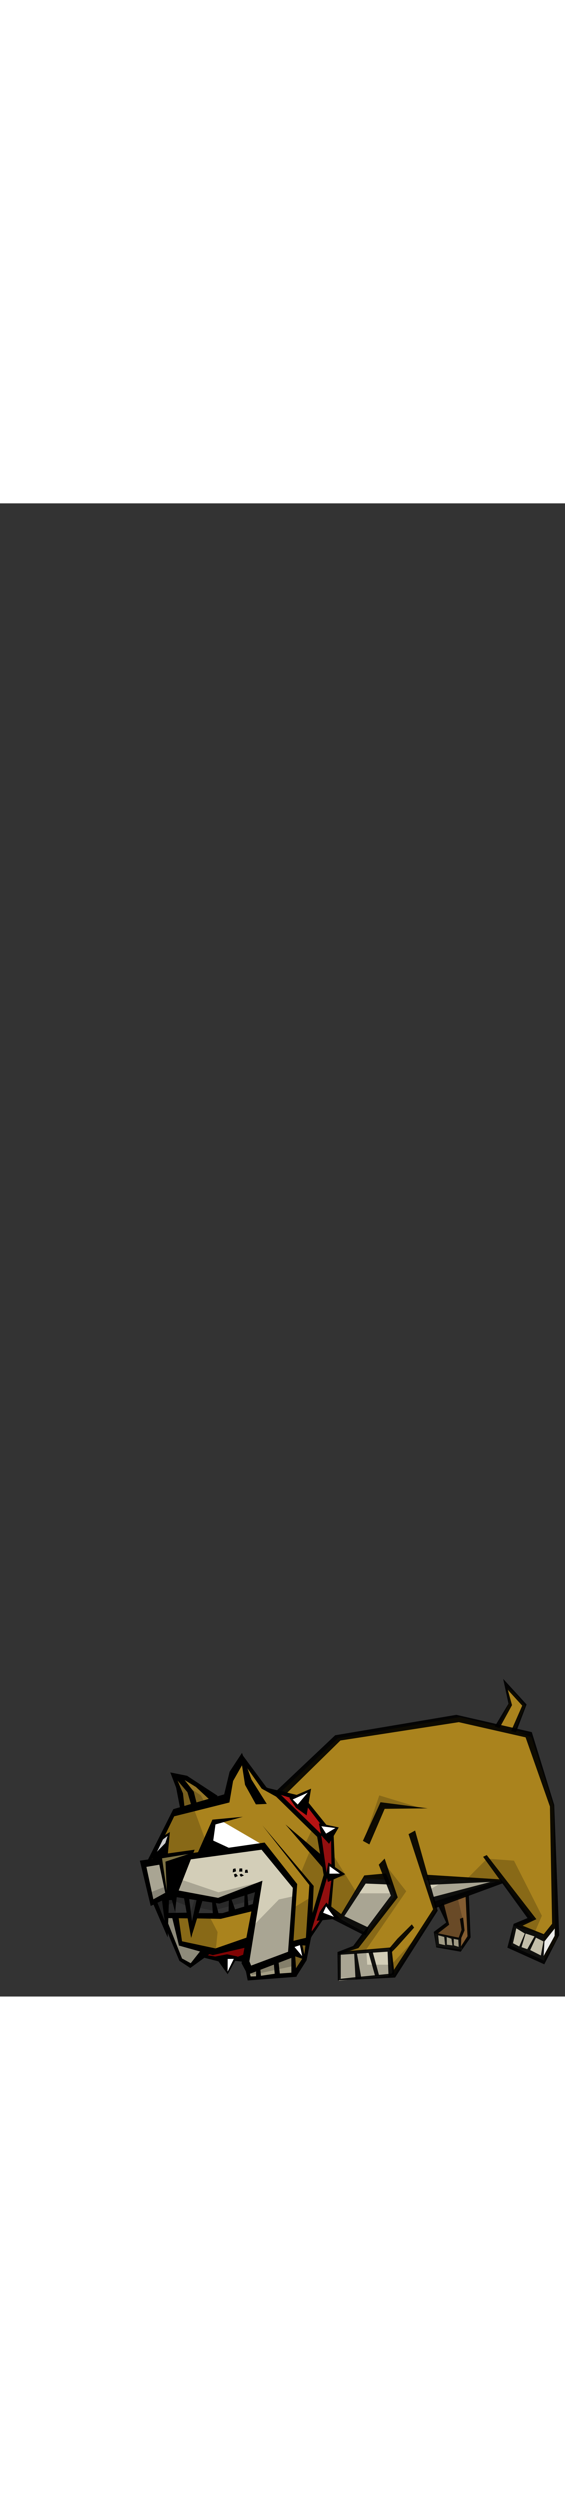 <svg id="pet14" class="pets" width="86" height="380" viewBox="202.715 584.407 144 380.048" preserveAspectRatio="xMidYMid meet" xmlns="http://www.w3.org/2000/svg"><rect x="202.715" y="584.407" width="144" height="380.048" fill="#333333" stroke="none"/> <defs id="svgEditorDefs"> <path id="svgEditorClosePathDefs" class="lines" fill="black" style="stroke-width: 0px; stroke: none;"/> <pattern id="pattern-0" x="0" y="0" width="20" height="20" patternUnits="userSpaceOnUse" viewBox="0 0 100 100"> <path d="M 0 0 L 50 0 L 50 100 L 0 100 Z" style="fill: black;"/> </pattern> </defs> <g transform="matrix(0.052, 0, 0, 0.057, 229.693, 876.153)" style=""> <g id="layer3" transform="translate(1804.6 614.29)"> <path id="path7318" style="fill:#aa831d" d="m-1582.2 325.35 117.68-217.06 248.44-57.533 31.382-104.61 57.533-65.379 52.304 57.533 44.457 62.764 71.262 38.11 203.33 181.56 26.152 141.22-2.615 36.612-57.534 196.14-28.767 60.149 5.23 20.921-20.921 15.691h-47.073-18.306l20.921-251.06-156.91-183.06-245.82 36.612-91.53 13.076h-15.691v-20.921l-122.91 18.306-41.842 7.846z"/> <path id="path7322" style="fill:#b2ae9a" d="m-1508.9 573.79 52.304 2.615 10.46 75.84 10.461 41.842 112.45 33.997-13.076 31.382-36.612 31.382-26.152 7.846-41.842-31.382-49.688-109.84-23.537-49.688z"/> <path id="path7324" style="fill:#aa831d" d="m-1464.5 576.4 26.152 122.91 183.06 36.612 149.06-39.227 28.766-156.91-172.6 39.227-112.45-7.846-18.306 67.994-20.921-65.379z"/> <path id="path7334" style="fill:#ffffff" d="m-1281.4 152.75 81.07 128.14-109.84-31.382z"/> <path id="path7336" style="fill:#ffffff" d="m-1503.7 212.9-54.918 91.53 54.918-7.845z"/> <path id="path7338" style="fill:#ffffff" d="m-1558.6 283.51 28.766-57.534 33.997-15.691-7.845 75.84-54.918 15.691-7.846-20.921z"/> <path id="path7340" style="fill:#ffffff" d="m-1268.4 157.98 32.237-6.583 213.37 113.22-275.63 21.328z"/> <path id="path7342" style="fill:#b61313" d="m-1006.8 11.53 135.99 115.07 115.07 86.3 26.152 162.14v36.612l-49.216 151.99-29.239 70.294 2.615 36.612 39.227-52.303 31.382-36.612-15.691-15.691 15.691-23.536 10.461-18.306 18.306 13.076 15.691-133.37-20.921-5.23-2.615-26.152 5.23-28.767 20.921 7.846-5.23-125.53-13.076-5.23-18.306 2.615-20.921-23.536-7.846-33.997 18.306-2.615-96.761-96.761-20.921 26.152-26.152-10.461-15.691-31.382-5.23-18.306z"/> <path id="path7345" style="fill:#967726" d="m-1432 106.98-13.903-75.075-25.025-83.416 55.611 13.903 61.172 19.464 66.733 58.391 22.245 25.025-108.44 19.464z"/> <path id="path7347" style="fill:#aa831d" d="m-939.82 15.22 272.49-233.57 597.82-94.538 339.23 75.075-189.08-22.244 47.269-22.244 44.489-94.538-8.342-66.733 36.147 25.025 50.05 55.611-52.83 114 83.416 25.025 108.44 308.64 8.342 542.21 8.342 50.05-63.952 97.319-2.78-94.538-125.12-63.952 75.075-22.244-147.37-172.39-372.59-11.122 47.269 133.47-208.54 294.74-16.683-111.22-241.91 16.683 72.294-33.366 183.52-225.22-30.586-75.075h-111.22l-114 180.74-50.05-47.269-2.78-25.025 8.342-119.56 55.611-13.903-52.83-33.366-5.561-136.25 33.366-36.147-72.294-13.903-86.197-91.758 19.464-58.391-72.294 27.805z"/> <path id="path7349" style="fill:#d3ceb8" d="m-650.65 590.79 33.366-72.294 77.855-111.22 116.78 5.561 33.366 72.294-139.03 166.83z"/> <path id="path7351" style="fill:#d3ceb8" d="m-237.09 416.27 40.479 95.414 303.59-89.632-245.76-11.565z"/> <path id="path7353" style="fill:#d3ceb8" d="m193.72 618.66-11.565 89.632 161.92 66.501-2.891-112.76z"/> <path id="path7355" style="fill:#d3ceb8" d="m-190.83 653.36 5.783 57.827 127.22 14.457-8.674-46.261z"/> <path id="path7357" style="fill:#d3ceb8" d="m-665.01 742.99 2.891 121.44 263.11-23.131-14.457-121.44z"/> <path id="path7359" style="fill:#835c31" d="m-160.49 521.82 29.645 82.802-12.267 15.334-43.956 31.69 39.868 12.267 78.713 13.289v48.046l43.956-59.29-7.156-187.07z"/> <path id="path7361" style="fill:#a59f85" d="m-971.13 777.38 87.913-28.623v94.046l-220.8 14.311-2.044-32.712z"/> <path id="path7363" style="fill:#785f1f" d="m-885.26 744.67 4.089 82.802 40.89-61.335 26.578-65.424-31.69-9.2 2.045 24.534 3.067 27.601-2.045 16.356-17.378-10.222z"/> </g> <g id="layer4" transform="translate(1804.6 614.29)"> <path id="path7366" style="opacity:0.201;fill:#000000" d="m-692.22 300.94 118.41 173.06h173.06l-100.19 145.73-45.541 22.77-136.62-77.42-31.879-27.325 22.77-127.51 50.095-18.216-59.203-40.987z"/> <path id="path7368" style="opacity:0.201;fill:#000000" d="m-214.04 455.78 86.528-45.541 81.974 9.108 109.3-100.19 132.07 9.108 136.62 245.92-36.433 77.42 54.649 22.77-13.662 63.757l-154.85-63.77 13.67-59.2 77.42-27.33-145.74-177.61-173.05 72.87-154.84 36.43z"/> <path id="path7372" style="opacity:0.201;fill:#000000" d="m-159.39 524.09 77.42-36.433 31.879 122.96-18.216 63.757v22.77l-113.85-13.662v-45.541l45.541-31.879z"/> <path id="path7374" style="opacity:0.201;fill:#000000" d="m-446.3 332.81 113.85 132.07-195.83 259.58 4.554 68.312h118.41l132.07-132.07-109.3 182.16-282.35 9.108-4.554-113.85 91.082-27.325 186.72-218.6z"/> <path id="path7376" style="opacity:0.201;fill:#000000" d="m-537.38 232.62 72.866-195.83 214.04 59.203-195.83-9.108z"/> <path id="path7379" style="opacity:0.201;fill:#000000" d="m-746.87 223.52 81.974-40.987-36.433 40.987 13.662 109.3 4.554 27.325 50.095 36.433-68.312 13.662-9.108 132.07 40.987 50.095-72.866-9.108-54.649 77.42-27.325 18.216-22.77 9.108 9.108 72.866-50.095-54.649 22.77-18.216h50.095l13.662-31.879 13.662-59.203 54.649-182.16-18.216-173.06z"/> <path id="path7381" style="opacity:0.201;fill:#000000" d="m-883.5 537.75 91.082-50.095v-40.987l-54.649-68.312 45.541-100.19 36.433 27.325-59.203-59.203 36.433-68.312 45.541 77.42 18.216 113.85-18.216 86.528-59.203 154.84-9.108 72.866-45.541 9.108-40.987 4.554z"/> <path id="path7642" style="opacity:0.916;fill-rule:evenodd;color:#000000;enable-background:accumulate;fill:#890101" d="m-1332.5 753.37 66.204 14.949 53.39-14.949 68.339 12.814 29.898-6.407 4.272-61.933-177.26 42.712-40.576-2.135z"/> </g> <g id="layer2" transform="translate(1804.6 614.29)"> <path id="path7313" style="fill:#000000" d="m-869.76 846.64-239.51 16.531-13.094-60.398 21.176 16.639 6.158 25.867 26.494-0.627 0.626-34.316 19.664-4.538 3.912 36.455 67.334-9.076-4.69-48.556 22.689-12.101 6.936 59.512 56.853-3.652-0.26-78.549 18.152-7.563z"/> <path id="path7378" style="fill:#000000" d="m-1599.5 326.07 125.66-227.9 249.2-66.026 26.624-101.17 60.702-84.13 45.792 118.21 75.611 109.69-53.247 2.13-53.247-87.325-14.909-87.325-43.663 70.286-18.104 95.845-270.5 61.767-100.1 187.43z"/> <path id="path7380" style="fill:#000000" d="m-1439.8 98.174-20.234-95.845-28.753-68.156 82 14.909 150.16 89.455-29.818 25.559-76.676-64.961-55.377-30.883 44.665 51.848 17.102 61.036-25.559 10.649-22.364-69.221-48.59-52.182 26.561 57.173 8.185 66.36z"/> <path id="path7382" style="fill:#000000" d="m-1138.7-148.35 120.99 148.78 66.821 30.245 201.17 178.25 29.818 193.82-76.676 236.42-2.13-55.377l61.76-191.68-31.95-170.39-200.8-179.32-71.01-35.862-88.1-114.12z"/> <path id="path7384" style="fill:#000000" d="m-924.37 166.33 187.43 198.08-8.52-59.637z"/> <path id="path7386" style="fill:#000000" d="m-1037.3 170.59 230.03 266.24-19.169 268.37 29.818-36.208 10.649-227.9z"/> <path id="path7390" style="fill:#000000" d="m-1637.9 328.2 611.28-80.936 159.74 185.3-23.429 328-219.38 76.676-29.818-51.117 66.026-317.35-174.65 51.117-217.25-29.818-36.208 4.26-83.066 36.208z"/> <path id="path7392" style="fill:#d3ceb8" d="m-1605.9 355.89 34.078 144.83 72.416-36.208 44.728-4.26 200.21 34.078 217.25-76.676-63.896 359.95 8.519 19.169 181.04-61.767 23.429-285.4-153.35-170.39-342.91 42.598z"/> <path id="path7388" style="fill:#000000" d="m-1552.7 302.64 183.17-23.429-95.844 223.64-40.468 2.13z"/> <path id="path7401" style="fill:#000000" d="m-1574 517.76 72.417 153.35 6.389-172.52-17.039-10.65-19.169 4.26 14.909 104.36-38.338-87.325z"/> <path id="path7403" style="fill:#000000" d="m-1422.8 487.94 36.208 185.3 57.507-172.52-27.688-10.65-25.559 108.62-14.909-108.62z"/> <path id="path7405" style="fill:#000000" d="m-1510.1 561.7 112.88-1.345 6.39 25.559-112.88-1.345z"/> <path id="path7407" style="fill:#000000" d="m-1484.5 492.2 19.169 63.896 8.519-68.156z"/> <path id="path7409" style="fill:#000000" d="m-1361 562.49h127.79l164-44.728-8.519 34.078-164 36.208-123.53-2.13z"/> <path id="path7411" style="fill:#000000" d="m-1284.3 504.98 4.259 63.897 29.819 2.13-17.921-62.411z"/> <path id="path7413" style="fill:#000000" d="m-1203.4 564.62 2.13-66.026 10.65-2.13 23.428 59.637z"/> <path id="path7415" style="fill:#000000" d="m-1126.7 545.45 2.13-74.546h12.779l6.39 66.026z"/> <path id="path7436" style="fill:#000000" d="m-1356.7 298.38 74.546-153.35 149.09-12.779-134.18 34.078-19.169 125.66z"/> <path id="path7438" style="fill:#000000" d="m-1501.6 306.9 10.649-106.49-29.818 17.039v-14.909l-14.91 38.338 34.079-23.429-34.079 95.845z"/> <path id="path7440" style="fill:#000000" d="m-1506 243.09-70.097 65.945 2.129 25.559 31.949 2.13 21.299-27.688z"/> <path id="path7442" style="fill:#000000" d="m-1292.8 232.36 95.845 40.468-110.75 25.559z"/> <path id="path7444" style="fill:#9f9156" d="m-1529.3 317.55 23.429 144.83-6.39-129.92 112.88-34.078z"/> <path id="path7446" style="fill:#000000" d="m-1480.3 579.53 34.079 127.79 166.13 42.598 172.52-36.208 14.909-48.987-174.65 55.377-164-31.948-17.039-108.62z"/> <path id="path7450" style="fill:#000000" d="m-1514.3 622.13 70.286 153.35 53.248 31.948 106.49-70.286-48.988-14.909-55.377 63.897-42.597-21.299-72.416-166.13z"/> <path id="path7452" style="fill:#000000" d="m-894.55 688.15 87.325-19.169-14.909 38.338-78.806-4.26z"/> <path id="path7458" d="m-905.2 48.496 106.49-41.907-21.84 119.27-51.88-33.845z" style="fill:#000000"/> <path id="path7462" d="m-760.46 161.62 97.149 18.288-47.306 72.93-38.823-37.868z" style="fill:#000000"/> <path id="path7466" style="fill:#000000" d="m-713.99 336.4 82.684 52.185-84.755 34.786-8.911-33.614z"/> <path id="path7470" style="fill:#000000" d="m-723.76 515.09 63.35 70.991-110.83 10.616 15.191-40.113z"/> <path id="path7454" style="fill:#000000" d="m-847.92 677.4 21.693 93.631-81.56-25.405 14.259-42.066z"/> <path id="path7460" d="m-888.82 54.943 73.727-30.624-49.151 53.19z" style="fill:#ffffff"/> <path id="path7464" d="m-748.4 174.45 69.093 8.091-45.872 24.944z" style="fill:#ffffff"/> <path id="path7468" style="fill:#ffffff" d="m-707.99 352.96 50.424 32.932-51.103 0.425z"/> <path id="path7472" style="fill:#ffffff" d="m-725.14 532.1 38.531 47.116-53.035-18.452z"/> <path id="path7456" style="fill:#ffffff" d="m-853.51 705.41 11.199 49.155-37.614-40.904z"/> <path id="path7484" style="fill:#000000" d="m-1159 756.31-48.712 78.922-61.707-78.677 58.818-10.336z"/> <path id="path7486" style="fill:#ffffff" d="m-1177.5 766.69-30.371 56.83 0.355-56.543z"/> <path id="path7488" style="fill:#000000" d="m-1037.3-1.931 176.78 38.338-25.559 14.909-146.96-40.468z"/> <path id="path7490" style="fill:#000000" d="m-817.88 61.966 97.975 110.75h-25.559l-78.806-93.715z"/> <path id="path7492" style="fill:#000000" d="m-687.95 217.45 6.39 142.7-17.039-8.52-2.13-119.27z"/> <path id="path7494" style="fill:#000000" d="m-687.95 407.01-12.779 136.31-14.909-12.779 17.039-121.4z"/> <path id="path7496" style="fill:#000000" d="m-734.81 583.79-72.416 97.975 2.13-25.559 59.637-74.546z"/> <path id="path7498" style="fill:#000000" d="m-1313.8 749.17 71.203 11.484 4.594 20.672-98.766-22.969z"/> <path id="path7500" style="fill:#000000" d="m-1173.7 762.95 39.047-13.781 18.375-4.594 2.297 22.969v13.781l-66.61-6.891z"/> <path id="path7601" style="opacity:0.916;fill-rule:evenodd;color:#000000;enable-background:accumulate;fill:#000000" d="m-968.39 16.143 287.71-247.94 594.13-91.225 369.58 77.19 109.94 325.13 24.342 581.92-72.933 129.85-181.09-74.527 30.859-106.27 67.834-25.73l-217.54-273.67 17.841-7.69 243.26 286.33-67.68 29.1 103.94 37.71 40.76-46.5-10.64-523.5-119.3-308.76-327.47-67.84-580.1 81.87-266.65 238.59z"/> <path id="path7603" style="opacity:0.916;fill-rule:evenodd;color:#000000;enable-background:accumulate;fill:#d3ceb8" d="m207.05 630.24-16.05 66.608 30.495 14.445 27.285-57.781z"/> <path id="path7605" style="opacity:0.916;fill-rule:evenodd;color:#000000;enable-background:accumulate;fill:#d3ceb8" d="m252.79 653.52-20.063 60.991 28.088 8.828 35.31-56.978z"/> <path id="path7607" style="opacity:0.916;fill-rule:evenodd;color:#000000;enable-background:accumulate;fill:#d3ceb8" d="m303.35 671.97-28.088 55.373 52.163 24.075 12.84-62.596z"/> <path id="path7609" style="opacity:0.916;fill-rule:evenodd;color:#000000;enable-background:accumulate;fill:#ffffff" d="m345.08 688.83 50.558-57.781-0.802 32.903-53.768 89.881z"/> <path id="path7611" style="opacity:0.916;fill-rule:evenodd;color:#000000;enable-background:accumulate;fill:#000000" d="m131.61 411.96-364.34-20.865 12.84 44.94 300.14-12.84-282.48 67.411 10.643 50.052 326.41-109.44 9.63-3.21z"/> <path id="path7613" style="opacity:0.916;fill-rule:evenodd;color:#000000;enable-background:accumulate;fill:#000000" d="m-25.68 479.37 8.792 191.51-48.336 63.967-120.03-19.446-12.166-69.108 60.991-41.73-38.52-73.831 25.68-14.445 27.285 97.906-54.571 38.52 101.23 19.26 14.259-35.112-8.338-49.118 15.779-5.439 7.08 57.569-16.05 33.705-1.605 37.264 32.1-45.289-9.63-181.37z"/> <path id="path7615" style="opacity:0.916;fill-rule:evenodd;color:#000000;enable-background:accumulate;fill:#ada890" d="m-175.75 661.54 4.013 37.718 29.693 6.42-4.013-36.915z"/> <path id="path7617" style="opacity:0.916;fill-rule:evenodd;color:#000000;enable-background:accumulate;fill:#ada890" d="m-134.02 669.57 0.93 33.868 27.157 3.047-4.815-29.693z"/> <path id="path7619" style="opacity:0.916;fill-rule:evenodd;color:#000000;enable-background:accumulate;fill:#ada890" d="m-99.511 677.59 0.803 28.89 23.401 6.513-1.733-31.391z"/> <path id="path7621" style="opacity:0.916;fill-rule:evenodd;color:#000000;enable-background:accumulate;fill:#000000" d="m-321 209.73 32.1-16.05 110.75 357.92-208.65 298.53-280.88 12.84-1.605-126.8 77.041-27.285 184.58-224.7-59.386-138.03 28.89-27.285 64.201 173.34-192.6 226.31-86.671 25.68v110.75l248.78-22.47 203.84-287.3z"/> <path id="path7623" style="opacity:0.916;fill-rule:evenodd;color:#000000;enable-background:accumulate;fill:#000000" d="m-659.66 734.57h8.025l247.17-19.26 14.445 117.17-28.89 17.655-4.815-115.56-242.36 14.445z"/> <path id="path7625" style="opacity:0.916;fill-rule:evenodd;color:#000000;enable-background:accumulate;fill:#000000" d="m-587.44 742.59 6.42 115.56 28.89-3.21-22.47-115.56z"/> <path id="path7627" style="opacity:0.916;fill-rule:evenodd;color:#000000;enable-background:accumulate;fill:#000000" d="m-516.82 739.38 32.1 104.33 19.26-3.21-32.1-107.54z"/> <path id="path7629" style="opacity:0.916;fill-rule:evenodd;color:#000000;enable-background:accumulate;fill:#000000" d="m-417.3 721.73 41.73-44.94 70.621-64.201 11.235 14.445-81.856 83.461-28.89 27.285z"/> <path id="path7631" style="opacity:0.916;fill-rule:evenodd;color:#000000;enable-background:accumulate;fill:#000000" d="m-431.27 385.03-106.68 9.079-113.49 172.51-52.206-36.317v13.619l36.317 43.127-37.257-2.833 153.02 70.928 20.429 6.809 15.889-34.048-120.3-52.206 104.41-145.27 122.57 4.54z"/> <path id="path7633" style="opacity:0.916;fill-rule:evenodd;color:#000000;enable-background:accumulate;fill:#000000" d="m-544.76 239.76 31.778 15.889 74.905-158.89 211.09-2.27-231.52-27.238z"/> <path id="path7635" style="opacity:0.916;fill-rule:evenodd;color:#000000;enable-background:accumulate;fill:#000000" d="m101.49-270.95 67.444-101.82-26.262-110.9 114.79 114.47-51.881 124.2-24-5.516 54.476-113.49-70.365-70.365 20.429 68.095-61.286 102.14z"/> <path id="path7639" style="opacity:0.916;fill-rule:evenodd;color:#000000;enable-background:accumulate;fill:#000000" d="m-948.79 764.09 63.555-18.159"/> <path id="path7315" style="fill:#000000" d="m-870.65 844.86 49.845-71.804 22.888-105.75-25.67 19.253-8.841 64.914-5.395 8.651-39.243 54.786z"/> <path id="path7383" style="opacity:0.201;fill:#000000" d="m-1097.5 633.38 141.18-132.07 68.312-13.662-4.554 250.48 13.662 59.203-209.49 40.987-36.433-54.649z"/> <path id="path7387" style="opacity:0.201;fill:#000000" d="m-1443.6 410.23 191.27 59.203 223.15-50.095-232.26 86.528 209.49-54.649-4.554 45.541-223.15 54.649-72.866-13.662-27.324 104.74-13.663-72.866 27.325-77.42-50.095-9.108 4.554 45.541-50.095-18.216-45.541 18.216-13.662 72.866-40.987-95.636h-22.771v-36.433l63.757-22.77 27.325 36.433 45.541-13.662z"/> <path id="path7389" style="opacity:0.201;fill:#000000" d="m-1466.4-45.176 54.649 36.433 72.866 45.541 27.324 45.541-86.528 9.108-31.879 22.77-4.554-45.541-4.554-45.541z"/> <path id="path7391" style="opacity:0.201;fill:#000000" d="m-1516.5 214.41 40.987-91.082 100.19-31.879 68.311 168.5-54.649 54.649-36.433-13.662h-145.73l-4.554 40.987-50.095-4.554 59.203-100.19z"/> <path id="path7393" style="opacity:0.201;fill:#000000" d="m-1616.7 341.92 31.879 173.06 72.866-36.433 132.07-182.16-141.18 4.554-18.216 9.108v27.325z"/> <path id="path7395" style="opacity:0.201;fill:#000000" d="m-1461.9 464.88v104.74l-45.541 4.554h91.082l22.77 4.554 13.663 81.974 22.77-86.528 63.758 9.108 36.432 63.757-9.108 81.974-59.203-9.108-40.987 68.312h-31.879l-36.433-27.325-72.865-127.51-72.866-127.51z"/> <path id="path7424" style="fill:#000000" d="m-1181.2 365.31-1.381 15.294 15.886-4.706-2.763-13.529z"/> <path id="path7426" style="fill:#000000" d="m-1149.4 362.95-2.072 14.118h15.886l-0.691-14.118z"/> <path id="path7428" style="fill:#000000" d="m-1177 389.42 4.835 13.529 14.505-6.471-8.979-10.588z"/> <path id="path7430" style="fill:#000000" d="m-1141.1 386.48-8.288 4.118 6.907 9.412 14.504-5.882z"/> <path id="path7432" style="fill:#000000" d="m-1121.1 369.42-2.072 12.941h15.195l-2.763-14.118z"/> </g> </g></svg>